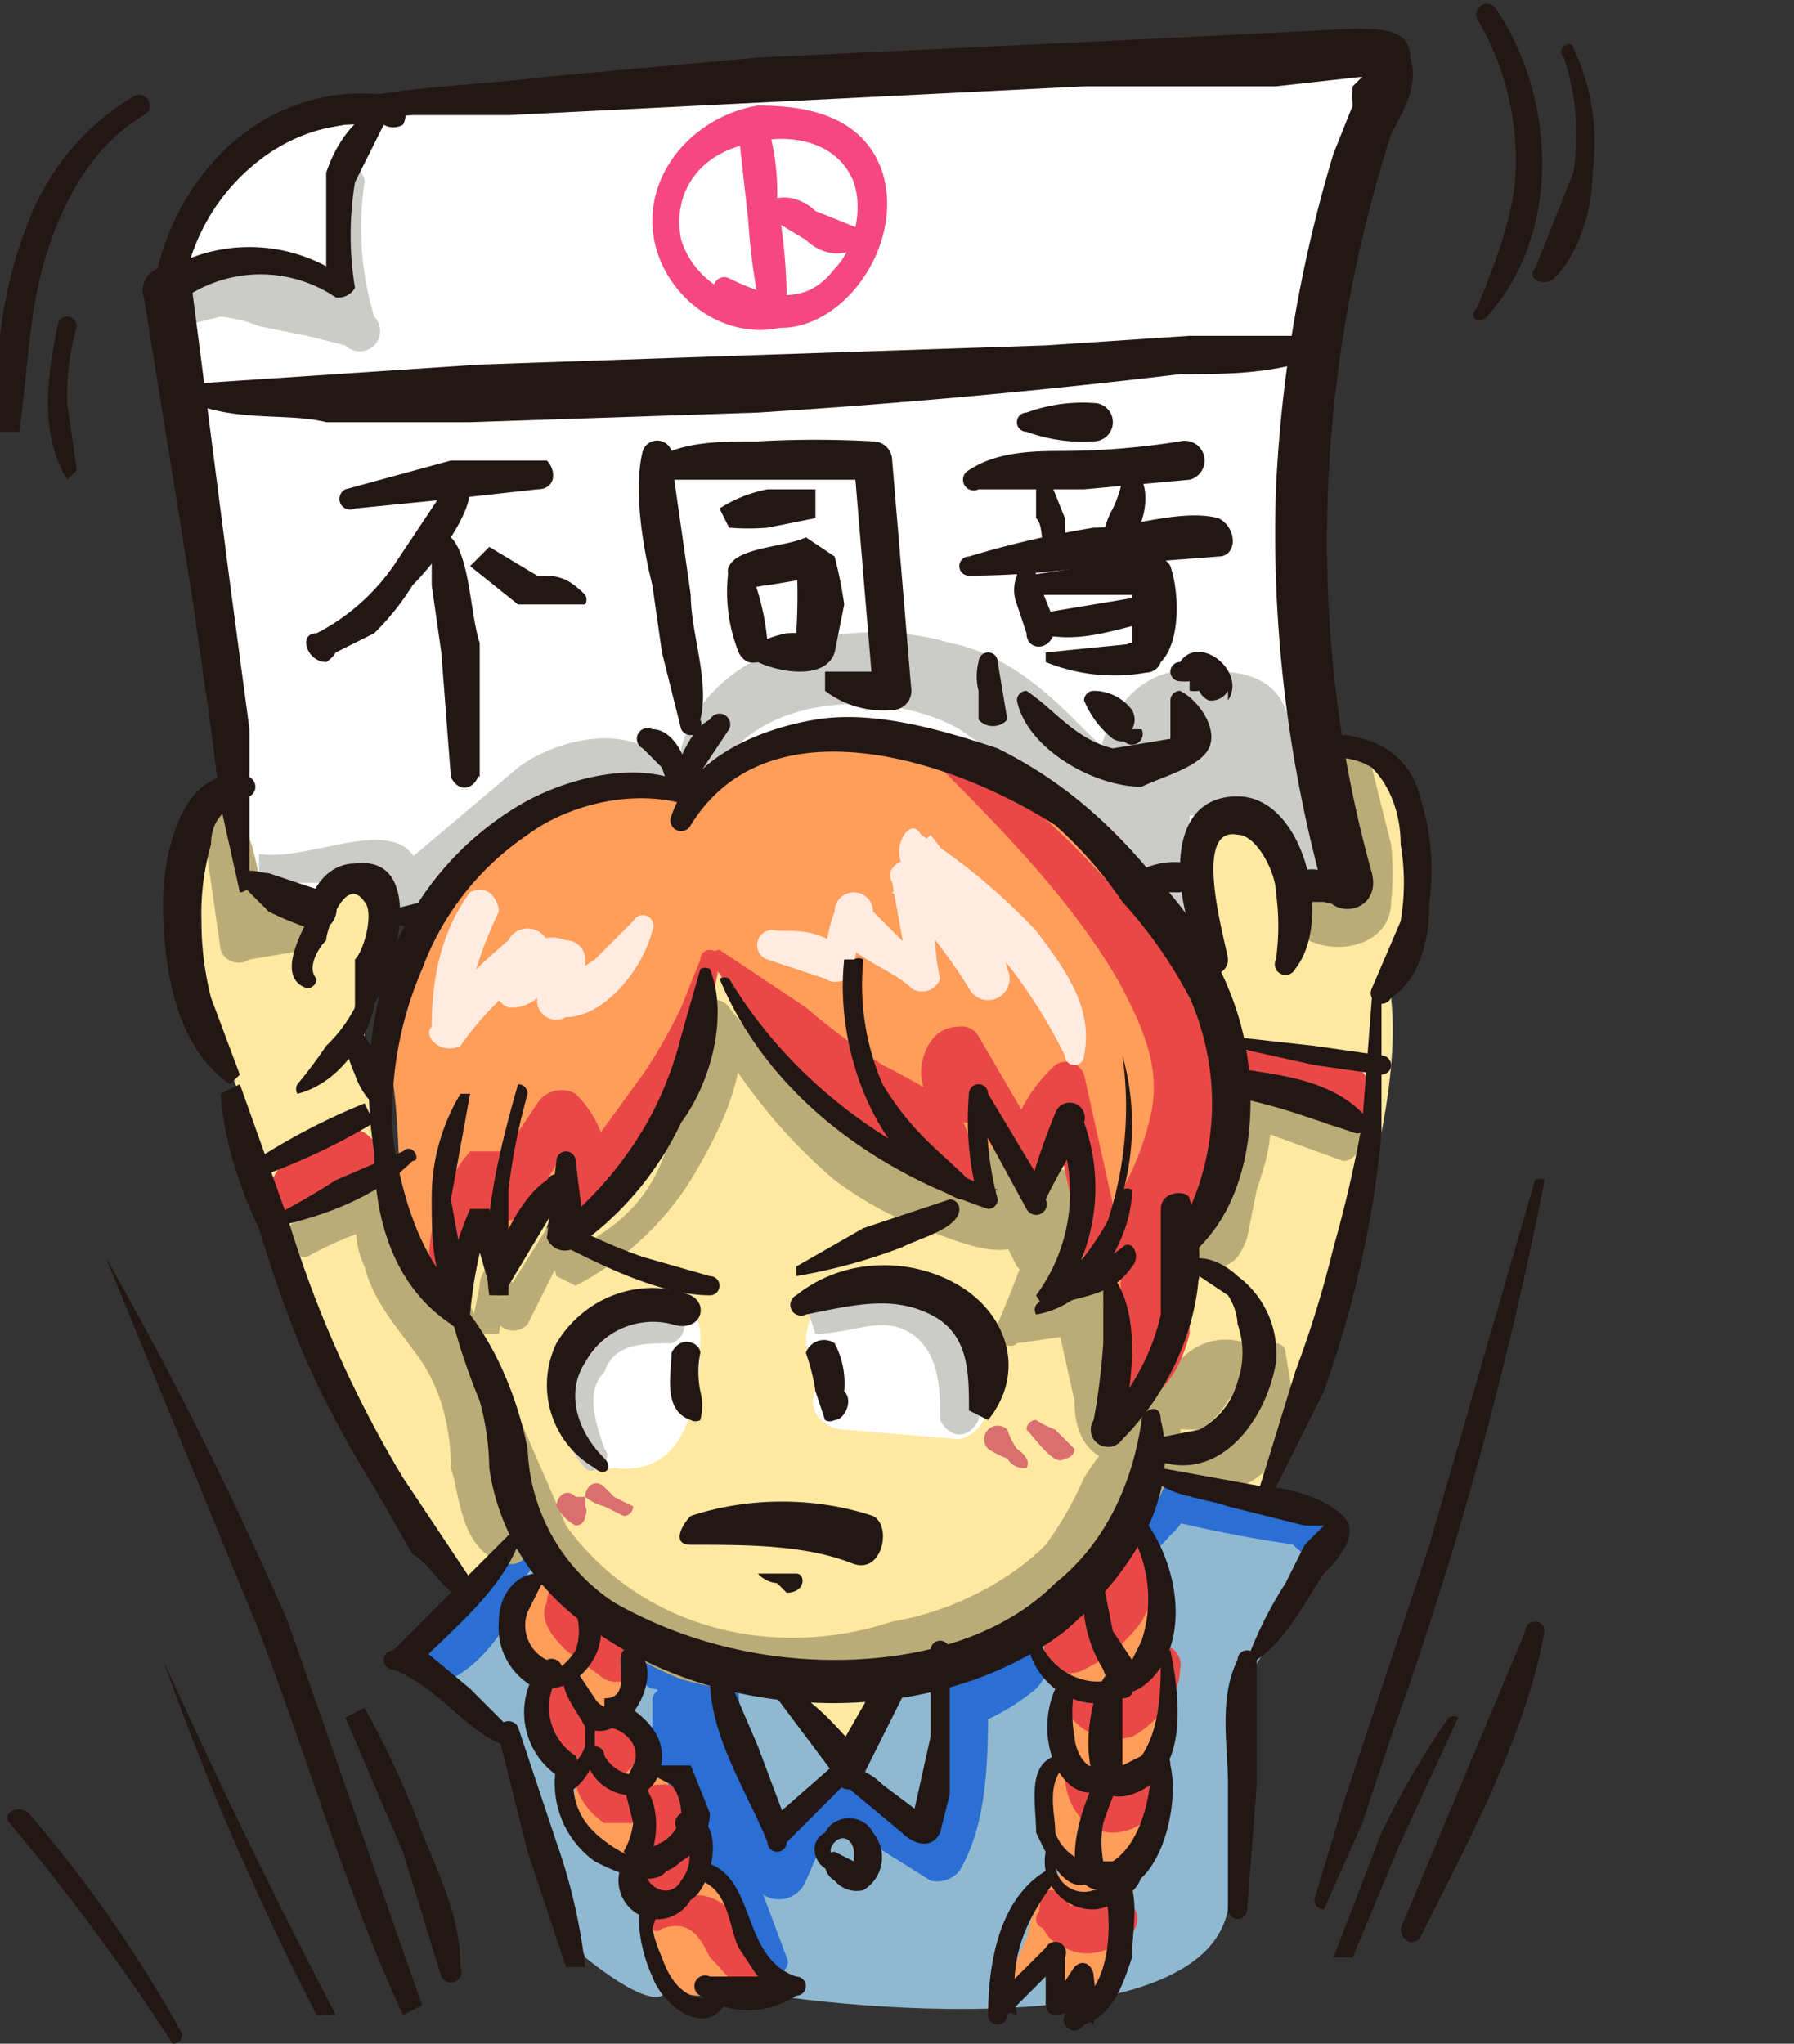 <svg xmlns="http://www.w3.org/2000/svg" viewBox="0 0 187 213"><rect x="0" y="0" width="187" height="213" fill="#333333" stroke="none"/><defs><style>.cls-1{fill:#8fb9d1}.cls-2{fill:#ff9d5b}.cls-3{fill:#fff}.cls-4{fill:#f54782}.cls-5{fill:#ffe9a1}.cls-6{fill:#cbccc7}.cls-7{fill:#2b6ed4}.cls-8{fill:#bbac77}.cls-9{fill:#ea4846}.cls-10{fill:#ffebdf}.cls-11{fill:#221714}.cls-12{fill:#d9706f}</style></defs><g id="Layer_2" data-name="Layer 2"><g id="圖"><path class="cls-1" d="M66 169c1 1-1 10-1 10s0 7 2 10 2 9 5 13l4 5c1 1 49 8 52-8l2-24 10-16-20-6-5 10s-15 15-30 13-19-7-19-7z"/><path class="cls-2" d="M72 80s17-8 25-3 21 12 26 20 7 18 4 24l-4 7-1 12c0 5-6 8-6 8v-15l-6 3s6-14 2-18-3 6-3 6l-6-9 1 9-12-5c-8-4-17-18-17-18s-6 24-15 27l-1-4-7 8-2-4-2 9s-3-2-5-8-1-8-2-16 3-18 8-23a24 24 0 0 1 16-8c6 0 7-2 7-2zM58 163l9 7s-1 10-2 9 3 2 3 5c0 0 7 0 3 7s0 1 0 1 3-2 2 2c0 0 5 3 5 7s4 7 5 7H73a5 5 0 0 1-5-4v-6a29 29 0 0 1-2-3l-5-4a10 10 0 0 1-1-3 26 26 0 0 0-2-6c-1-2-2-1-2-3v-3l-1-4c0-2-2-2-1-3a5 5 0 0 1 0-2 6 6 0 0 1 3-2 3 3 0 0 0 1-2zM108 170l4-3 2-3 2-3 2-2s4 4 4 7l-1 5a13 13 0 0 1 0 4v8c-1 1 2 3 1 5l-2 4-1 3-2 5a26 26 0 0 0-1 4l-2 5-1-2-2 1-1-3-4 2-2 2 3-7 1-4 2-2 1-2-2-4v-4l2-2 1-1-1-3v-4l-1-2z"/><path class="cls-3" d="M44 96l-4-1a18 18 0 0 0-3-3c-2-1-3 4-4 3l-7-3-8-62s0-11 10-15 42-5 42-5l66-3h7a14 14 0 0 1 0 8c-2 3-7 29-7 29l1 26 4 22h-5s-4-9-6-8-6 6-5 8h-6s-13-13-22-14-20-4-24 5c0 0-12-1-16 1S44 96 44 96z"/><path class="cls-4" d="M82 32l-7-2a9 9 0 0 1-4-5c-1-5 2-9 7-10 3-1 9-1 11 4 1 3 0 7-2 9-3 4-7 3-11 1a1 1 0 0 0-1 2c8 9 20-3 17-13-2-6-8-7-13-7-6 1-11 6-11 12 0 7 7 13 14 11a1 1 0 0 0 0-2z"/><path class="cls-4" d="M77 14l1 9a65 65 0 0 0 1 8c0 2 2 1 3 0a56 56 0 0 0-1-10 25 25 0 0 0-1-8c-1-1-3 0-3 1z"/><path class="cls-4" d="M79 22l5 3c1 1 3 2 5 1a1 1 0 0 0 1-2l-5-2c-1-1-3-2-5-1a1 1 0 0 0-1 1z"/><path class="cls-5" d="M25 82s-8 4-5 17 5 13 6 19l7 23c3 10 13 22 16 24s7-5 7-5 7 14 29 16 36-22 36-22l10 2s16-34 14-52c0 0 5-10 4-16s-5-11-11-11 3 15 3 15h-5s-3-8-6-8-4 2-5 6a107 107 0 0 0 0 12s8 21 0 24l-2 6s-4 15-7 16c0 0 3-13-1-15l-5 1s7-14 2-16l-4 6-5-9 1 9s-20-4-29-23c0 0-6 22-14 27s-2-4-2-4l-6 6c0 2-3-2-3-2l-2 9a25 25 0 0 1-7-14l-3-15a28 28 0 0 1 1-7s2-8 0-9-4 1-5 2-8-2-8-2z"/><path class="cls-1" d="M56 160l-7 5-6 7 9 9 9 23s6 5 8 4-2-7-1-9-2-4-2-4-7-4-6-9-5-3-4-10a13 13 0 0 1-3-7s1-5 4-5-1-4-1-4z"/><path class="cls-6" d="M19 34l4-1a14 14 0 0 1 4 1l5 1 4 1a2 2 0 0 0 3-3 32 32 0 0 1-1-14c0-1-1-2-2-1a13 13 0 0 0-1 7v9l3-2a20 20 0 0 1-3-2 12 12 0 0 0-3-1 25 25 0 0 0-6-1c-2 0-8 1-8 4a1 1 0 0 0 1 2zM27 92h7c2 0 6-2 6 1a2 2 0 0 0 4 1l11-9a16 16 0 0 1 6-3h8a1 1 0 0 0 1-2c-4-5-12-3-16 0L41 91l3 2c0-10-11-3-17-4v3zM75 80c5-8 18-8 25-4l10 7c3 3 7 9 11 8l-1-1a28 28 0 0 1 2 5 1 1 0 0 0 2-1v-9h1s-2-1 0 0a18 18 0 0 0 3 0c2 0 3 0 5 2l2 3c0 4 4 4 5 1 0-3-2-6-4-8s-5-5-8-5c-8-1-8 11-6 17l2-1-2-5v1a4 4 0 0 0 1-4l-6-6-5-5c-4-4-8-7-13-8-10-3-25 0-28 11 0 3 3 4 4 2z"/><path class="cls-6" d="M124 94c-3-5-3-10-1-15v-1a4 4 0 0 1 3 0 6 6 0 0 1 2 1l3 1 1 1 3 2c1 1 2-1 1-2l-1-4v-1a8 8 0 0 0-1-2c-1-3-4-4-7-4-5-1-9 1-11 5-2 3-2 8 0 12l5 9a2 2 0 0 0 3-2z"/><path class="cls-5" d="M86 178c0 2 1 5 3 3a2 2 0 0 0 0-2l-2-3-1 3a11 11 0 0 1 4-1l-1-3a10 10 0 0 0-3 4 1 1 0 0 0 2 2 4 4 0 0 0 2-2l1-1a2 2 0 0 0-1-3 14 14 0 0 0-5 0 2 2 0 0 0 0 3l2 3v-2h2v-1h-3z"/><path class="cls-7" d="M68 176a7 7 0 0 1 4 2l-1-2c1 7 3 15 8 21a3 3 0 0 0 5-1c1-2 2-6 5-5l8 5a3 3 0 0 0 3-1c3-5 3-12 3-18l-2 3a23 23 0 0 0 7-4c1-1 2-3 0-5a3 3 0 0 0-3 0l-6 4a3 3 0 0 0-1 2c0 5 0 11-2 16l3-1c-3-2-7-6-11-6-4-1-7 4-9 7h4c-4-5-6-11-6-17a3 3 0 0 0-3-3h-7a2 2 0 0 0 1 3zM53 162l-8 9a2 2 0 0 0 2 4c4-2 7-7 8-11 1-1 0-3-2-2zM120 162a18 18 0 0 0 2-2 7 7 0 0 0 2-3 2 2 0 0 0-1-2 2 2 0 0 0-3 0 9 9 0 0 0-1 3l-1 2c-1 2 1 3 2 2z"/><path class="cls-7" d="M120 158a138 138 0 0 0 15 3l-1-1a7 7 0 0 0 2 2 2 2 0 0 0 2-1 4 4 0 0 0-1-4c-1-2-2-1-4-1h-13a1 1 0 0 0 0 2zM68 177v6l4 7 2 6 6 9a1 1 0 0 0 2-1l-6-16-3-7c0-1 0-4-2-5a2 2 0 0 0-3 1z"/><path class="cls-8" d="M40 124c-4 1-3 6-2 8 1 4 4 7 6 10s3 7 3 11c1 3 1 9 6 10a2 2 0 0 0 2-1c1-3-1-7-2-10 0-4-1-8-3-11l-5-8a10 10 0 0 1-3-4v-4a2 2 0 0 0-2-1zM129 115l-4 9c-1 3-2 7 1 8a3 3 0 0 0 3-1 8 8 0 0 0 1-2l1-5c1-3 2-6 1-9h-3zM123 154c3 2 7 2 10-2a7 7 0 0 0 2-5l-1-6a1 1 0 0 0-2 0l-1 4-2 3c-1 3-3 4-6 3-1 0-2 2 0 3z"/><path class="cls-8" d="M119 146c0 3 4 3 6 3a8 8 0 0 0 3-3 9 9 0 0 0 2-4 2 2 0 0 0 0-2c-3-1-6 0-8 3a6 6 0 0 0-1 1v1a2 2 0 0 0-2 1z"/><path class="cls-8" d="M47 137a84 84 0 0 0 8 23 29 29 0 0 0 16 15c14 4 30 1 41-8a28 28 0 0 0 8-9c1-3 5-8 2-11a3 3 0 0 0-3 0 14 14 0 0 0-2 1l-1 2a31 31 0 0 0-3 4 36 36 0 0 1-4 7c-4 4-10 7-16 8-12 4-26 1-34-10l-10-23a2 2 0 0 0-2 1z"/><path class="cls-8" d="M74 107a57 57 0 0 0 13 16 39 39 0 0 0 9 5c3 1 7 3 10 2a3 3 0 0 0 1-4l-3-6-3 2 5 10a2 2 0 0 0 3 0l3-8-4-1c0 6-2 10-4 15-1 1 1 3 2 2l7-1-3-2 2 9c0 3 1 5 3 6a1 1 0 0 0 2 0c1-3 0-5-1-8l-1-8a2 2 0 0 0-4-2l-6 3 2 2c2-5 5-10 5-16 0-1-3-2-4-1l-2 8h3c-1-3-2-7-5-10a2 2 0 0 0-3 2l1 5 4-1c-2-2-6-2-8-3a33 33 0 0 1-9-5c-5-3-9-8-13-13a1 1 0 0 0-3 2z"/><path class="cls-8" d="M52 139l1-6-3 1a29 29 0 0 0 2 4 2 2 0 0 0 3 0l4-8-2-1 1 4 2 1a31 31 0 0 0 12-11c3-5 6-11 5-16a1 1 0 0 0-3 0l-5 14c-2 5-6 8-11 10l3 1-1-3a2 2 0 0 0-3-1l-5 8h3a34 34 0 0 1-2-3c-1-2-3-1-3 1l-1 5h3zM129 117l11 4c2 0 3-4 1-4a61 61 0 0 1-10-3 1 1 0 0 0-2 3zM32 131a35 35 0 0 1 7-3c3-1 2-6-1-5a16 16 0 0 0-8 5 2 2 0 0 0 2 3zM21 85l2 14a2 2 0 0 0 3 1l6-1c3-1 0-6-3-5l-4 2 3 1c-1-4-1-10-4-13a2 2 0 0 0-3 1zM136 96a1 1 0 0 0 0-3 1 1 0 0 0 0 3z"/><path class="cls-8" d="M135 97c3 3 10 2 10-3a30 30 0 0 0 0-6l-2-8a2 2 0 0 0-4 0c-2 5 2 10 2 15l3-3c-4 0-6 2-9 3a2 2 0 0 0 0 2z"/><path class="cls-9" d="M74 100l6 9a34 34 0 0 0 6 6l7 5a29 29 0 0 0 3 2 20 20 0 0 1 3 2 2 2 0 0 0 3-3c-2-3-3-8-1-11l-2 1h1l-2-2 7 12c1 2 3 2 4 0a11 11 0 0 1 4-7l-4-1 4 18c1 2 3 2 4 1a34 34 0 0 1 6-4l-3-3-2 11-2 9c-1 1 0 2 1 2 4-1 6-4 7-8v-13c0-1-2-3-3-2a41 41 0 0 0-7 6h3l-4-18a2 2 0 0 0-3-1 16 16 0 0 0-5 9h4l-7-12a2 2 0 0 0-2-1c-3 0-4 3-4 5l2 11 4-1c-1-3-1-5-3-7a68 68 0 0 0-7-4 80 80 0 0 1-8-6l-9-6a1 1 0 0 0-1 1z"/><path class="cls-9" d="M117 131a40 40 0 0 0 0 8 1 1 0 0 0 2 0 40 40 0 0 0 1-8 1 1 0 0 0-3 0zM49 135c1-4 1-8 4-12h-5c1 2 3 5 6 4l3-4 3-5h-4a7 7 0 0 1 3 6c0 2 2 3 4 2a47 47 0 0 0 8-12l3-8 1-6a1 1 0 0 0-2 0l-2 5a54 54 0 0 1-4 7l-8 11 4 2c1-4 0-8-3-11a3 3 0 0 0-4 1l-6 9 2-1h-1l3 1-1-4h-4a18 18 0 0 0-4 15 2 2 0 0 0 4 0zM100 111a8 8 0 0 0 0 6h2a12 12 0 0 1 0-5 1 1 0 0 0-2-1z"/><path class="cls-9" d="M97 79c7 7 15 15 20 24 2 4 4 8 3 13a31 31 0 0 1-2 6l-2 4-1 4c0 2 2 3 3 2l4-1a16 16 0 0 0 3-5 20 20 0 0 0 2-8l-1-8a34 34 0 0 0-3-8c-6-10-15-18-24-25-1-1-3 1-2 2zM118 161l-3 4a14 14 0 0 1-5 4 3 3 0 0 0-1 2 3 3 0 0 0 0 2 3 3 0 0 0 4 1 16 16 0 0 0 6-5c1-2 3-5 1-7a2 2 0 0 0-2-1zM57 167c-1 2 1 4 2 5l4 3a3 3 0 0 0 4-4l-4-3a13 13 0 0 0-4-3c-1-1-2 1-2 2zM111 178a6 6 0 0 0 7 3c2-1 5-4 5-7a2 2 0 0 0-4-1l-3 3a4 4 0 0 1-4 0 1 1 0 0 0-1 2zM111 185c0 3 2 6 5 6s6-3 5-5c0-3-3-2-4 0v1a1 1 0 0 1-1 0 3 3 0 0 1-2-2h-3zM109 197a4 4 0 0 0 2 6 5 5 0 0 0 6-1 2 2 0 0 0-1-4l-7 1a1 1 0 0 0 0 2l7 1-2-3-2 1-1-3h-2zM57 176a5 5 0 0 0 1 7 14 14 0 0 0 3 2 12 12 0 0 0 4 0l2-2c0-2-2-3-4-4l-2-1s-1 0 0 0h-2 2s-1 0 0 0h-1a12 12 0 0 1 0-2 2 2 0 0 0-3 0z"/><path class="cls-9" d="M60 186a7 7 0 0 0 3 4h7l-3-1v2a2 2 0 0 0 1 3 4 4 0 0 0 3-2 5 5 0 0 0 0-5 2 2 0 0 0-2-1c-2 0-5 1-7-1 0-1-3 0-2 1z"/><path class="cls-9" d="M68 198a5 5 0 0 0 3 0 4 4 0 0 0 2-2 2 2 0 1 0-3-2h-1s1 0 0 0a3 3 0 0 0-1 1l1-1a7 7 0 0 1-1 1 1 1 0 0 0 0 2z"/><path class="cls-9" d="M69 201c3-1 4 1 5 3 2 2 4 5 6 4a1 1 0 0 0 1-1l-2-4a37 37 0 0 0-3-4c-2-2-5-2-8 0-1 1 0 3 1 2zM129 113c2 2 6 2 9 4 4 2 7-4 3-6-3-2-9-3-12-1v3zM31 126a23 23 0 0 1 4-2 11 11 0 0 0 3-1 7 7 0 0 0 2-2 1 1 0 0 0-1-2c-3-4-10 1-11 5-1 2 1 3 3 2z"/><path class="cls-3" d="M66 151c0-3-1-9 4-9l-4-3a31 31 0 0 1 0 5c0 2-1 3-3 3a3 3 0 0 0 1 6c8 1 9-8 9-14a3 3 0 0 0-3-3c-4 0-8 2-9 6-2 3-2 7 0 10a3 3 0 0 0 5-1zM89 148a24 24 0 0 0 1-5 13 13 0 0 0 0-3v1l1-1c2 1 6 3 6 6l3-3-12-1 3 4 1-2 1-2-5 1a17 17 0 0 0 5 2 3 3 0 0 0 3-1l-1 1a2 2 0 0 0 1-1 2 2 0 0 1 0-1 3 3 0 0 0-1-3 22 22 0 0 1-2-2c-2-1-4-1-5 1a56 56 0 0 0-3 6c-1 2 1 4 3 4l12 1a4 4 0 0 0 3-4c1-6-6-13-13-12-3 0-6 2-6 6l2 8a2 2 0 0 0 3 0z"/><path class="cls-6" d="M85 139c4 0 7-2 10 0s3 6 3 9c1 2 3 2 4 0a11 11 0 0 0-5-12c-3-3-9-3-13 0l1 3zM63 151c-1-3-2-6 0-8 1-3 4-3 7-3a2 2 0 0 0 1-3c-10-4-17 8-10 16 1 1 3-1 2-2z"/><path class="cls-10" d="M49 93c-3 4-4 9-4 14-1 1 1 3 3 2a32 32 0 0 1 8-8l-4-2v3a2 2 0 0 0 1 3 4 4 0 0 0 3-1 13 13 0 0 0 2-1v-1c1 0 1 0 0 0l-2-2v4a2 2 0 0 0 3 2c4 0 8-5 9-9a1 1 0 0 0-2-1l-4 4-3 2 2 2v-4a2 2 0 0 0-2-2 4 4 0 0 0-3 0 10 10 0 0 0-1 1l-1 1s0 1 0 0l2 3 1-3a2 2 0 0 0-4-2 64 64 0 0 0-8 8l3 2a46 46 0 0 1 4-13c0-1-1-3-3-2zM80 100l6 2a2 2 0 0 0 3-1 11 11 0 0 1 1-4h-3c2 3 6 4 8 6a2 2 0 0 0 3-1c-1-4 0-7-2-11l-3 2a53 53 0 0 1 8 10 2 2 0 0 0 4-2c-1-5-5-10-8-14l-3 3c8 6 13 12 17 20a1 1 0 0 0 2 0c1-5-2-9-5-13a65 65 0 0 0-12-10c-1-2-3 1-2 3 3 4 6 7 7 12l3-1a56 56 0 0 0-8-11c-1-1-4 0-3 2l2 11 3-1a17 17 0 0 0-4-4l-3-3a2 2 0 0 0-4 0 16 16 0 0 0-1 6l3-1c-3-3-5-3-8-3a1 1 0 0 0-1 3z"/><path class="cls-11" d="M72 86c8-13 27-7 38 0a44 44 0 0 1 7 8 47 47 0 0 1 7 10 27 27 0 0 1-1 24 1 1 0 0 0 2 2c5-5 6-13 5-20s-5-14-10-19c-5-6-10-10-16-13-6-2-13-4-19-3s-13 4-15 10a1 1 0 0 0 2 1zM47 137a66 66 0 0 0 3 9 28 28 0 0 1 1 7c1 7 5 13 11 17 14 10 36 10 49 0 7-6 12-14 10-22 0-2-2-1-2 0-1 7-4 13-9 17-6 6-15 8-23 8s-16-2-23-6a20 20 0 0 1-9-16c-1-5-3-10-6-14a1 1 0 0 0-2 0z"/><path class="cls-11" d="M63 152c-3-3-4-7-2-10a8 8 0 0 1 9-4c3 1 4-2 2-3-5-2-11 0-14 5a10 10 0 0 0 4 13c1 1 2 0 1-1z"/><path class="cls-11" d="M70 141c0 2-1 6 2 7a1 1 0 0 0 1 0 6 6 0 0 0 0-3 10 10 0 0 1 0-4c0-1-2-2-3 0zM84 137c5-1 9-2 13 0s4 6 4 10l2 1c4-5 2-11-3-14s-12-3-17 1a1 1 0 0 0 1 2zM84 141a21 21 0 0 1 1 4l1 3a1 1 0 0 0 1 0c1 0 2-2 1-3a9 9 0 0 0-1-5 2 2 0 0 0-3 1zM72 161c6 0 12 0 17 2 3 1 4-4 2-5-6-2-13-2-19 0-1 1-2 3 0 3zM59 130c4 2 10 5 15 5a1 1 0 0 0 0-2l-7-2a58 58 0 0 1-7-3c-1 0-2 1-1 2zM83 133a58 58 0 0 0 11-3c2-1 6-2 6-4a1 1 0 0 0-1-1l-9 3-7 4v1zM72 82c-5-3-13-1-18 2a32 32 0 0 0-13 15 41 41 0 0 0-2 21c0 7 2 14 8 18 1 1 2 0 2-1a45 45 0 0 1 2-10h-2l2 7a1 1 0 0 0 2 0l6-10a1 1 0 0 0-2-1c-3 2-5 7-6 10h2l-2-7h-2a40 40 0 0 0-3 11l3-1c-5-4-7-11-8-17a38 38 0 0 1 3-18 29 29 0 0 1 11-14c4-3 11-5 17-3a1 1 0 0 0 0-2z"/><path class="cls-11" d="M73 101l-2 7a37 37 0 0 1-3 8 38 38 0 0 1-10 12l3 1-1-8a1 1 0 0 0-2 0l-1 8a2 2 0 0 0 3 1 33 33 0 0 0 11-13c3-4 5-11 3-16a1 1 0 0 0-1 0zM75 102c5 12 16 20 28 24a1 1 0 0 0 1-1 32 32 0 0 1-1-11l-2 1 6 11a1 1 0 0 0 2-1 62 62 0 0 1 4-7l-3-1a18 18 0 0 1-2 18s1 2 2 1c3-1 6-1 8-4 1-1 0-3-1-2a23 23 0 0 1-8 4l1 2a20 20 0 0 0 3-19 1 1 0 0 0-3-1 68 68 0 0 0-3 9l2-1-6-10a1 1 0 0 0-2 0 31 31 0 0 0 1 11l2-1c-12-4-22-12-28-22a1 1 0 0 0-1 0z"/><path class="cls-11" d="M115 133v7a71 71 0 0 1-1 8 1 1 0 0 0 3 2c6-6 10-16 7-25 0-1-3-1-3 1v11a23 23 0 0 1-6 11l2 1c1-5 2-12-1-16a1 1 0 0 0-1 0z"/><path class="cls-11" d="M125 133l3 2a6 6 0 0 1 1 3 9 9 0 0 1 0 6 8 8 0 0 1-4 5l-5 1a1 1 0 0 0 0 2c7 3 12-4 13-10a10 10 0 0 0-4-9c-1-1-4-3-6-1a1 1 0 0 0 0 2h1a1 1 0 0 0 1-1z"/><path class="cls-12" d="M103 151a9 9 0 0 0 2 1 2 2 0 0 0 2 1 1 1 0 0 0 0-1 3 3 0 0 0-1-1 8 8 0 0 1-1-2 1 1 0 0 0-2 2zM107 149c1 1 3 4 4 3a1 1 0 0 0 1-1l-2-2a10 10 0 0 1-2-1 1 1 0 0 0-1 1z"/><path class="cls-11" d="M79 164a3 3 0 0 0 2 1l1 1c2 0 2-2 1-2h-4zM71 84c2-2 0-8-3-8a1 1 0 0 0-1 2l2 2 1 3 1 1z"/><path class="cls-11" d="M72 82l4-6a1 1 0 0 0-2-1c-2 1-3 4-4 6 0 2 2 2 2 1zM56 164c-2 0-4 2-4 5a7 7 0 0 0 4 7v-2a8 8 0 0 0 2 11v-1a10 10 0 0 0 4 10c2 1 8 4 8-1h-2c-1 2-5-1-6-2a7 7 0 0 1-2-7 1 1 0 0 0 0-1 6 6 0 0 1-2-8 1 1 0 0 0-1-2 4 4 0 0 1-2-5l2-4h-1z"/><path class="cls-11" d="M65 172c-1 1 1 5-2 5v3c2 0 4 2 3 4l-1 2a1 1 0 0 0 1 1c2 0 3-2 3-4 0-3-3-5-5-6v3c3-1 5-7 2-8h-1z"/><path class="cls-11" d="M68 185l2 1a5 5 0 0 1 1 3 4 4 0 0 1-2 3l-2 1a1 1 0 0 0 0 1c1 2 3 1 4 0a6 6 0 0 0 3-5l-2-5h-5a1 1 0 0 0 1 1z"/><path class="cls-11" d="M65 194a4 4 0 0 0 7 4c2-1 4-8 0-9a1 1 0 0 0-1 2 4 4 0 0 1 0 5c-1 2-4 1-4-2a1 1 0 0 0-2 0z"/><path class="cls-11" d="M69 197c-4 0-2 7-1 9 1 3 6 7 8 2a1 1 0 0 0-1 0c-3 1-5-1-6-4a14 14 0 0 1-1-3l1-3v-1z"/><path class="cls-11" d="M73 196c3 1 3 5 4 7 2 3 3 5 5 5v-2h-8a1 1 0 0 0-1 2c3 2 7 2 10 0a1 1 0 0 0 0-2c-6-2-4-11-10-12a1 1 0 0 0 0 1zM60 168a6 6 0 0 1 0 4 7 7 0 0 1-4 3 1 1 0 0 0 1 1c4 0 7-5 5-8a1 1 0 0 0-2 0z"/><path class="cls-11" d="M59 174c-1 2 1 4 2 6a3 3 0 0 0 3 0 1 1 0 0 0 0-1v-1a2 2 0 0 1-2-1l-2-3h-1z"/><path class="cls-11" d="M61 179v3a5 5 0 0 1-3 3l2 1a5 5 0 0 0 0-1l-1-1-1 1 1 2a6 6 0 0 0 3-4v-4a1 1 0 0 0-1 0z"/><path class="cls-11" d="M61 183a5 5 0 0 0 6 4 1 1 0 1 0-1-2 4 4 0 0 1-3-2 1 1 0 0 0-2 0z"/><path class="cls-11" d="M65 186l1 4a8 8 0 0 1-1 3l2 2c2-3 2-8-1-10a1 1 0 0 0-1 1z"/><path class="cls-12" d="M58 157a5 5 0 0 0 2 2 1 1 0 0 0 1-1 1 1 0 0 0 0-1v-1a8 8 0 0 1-1 0c-1-1-2 0-2 1zM61 156a5 5 0 0 0 2 1l2 1a1 1 0 0 0 1-1l-2-1a18 18 0 0 0-1-1c-1-1-2 0-2 1z"/><path class="cls-11" d="M117 124a29 29 0 0 1-4 7l-5 5a1 1 0 0 0 0 1c6-1 10-8 10-13a1 1 0 0 0-1 0zM25 112l-3-8a32 32 0 0 1-1-8 26 26 0 0 1 1-8c0-3 2-4 4-5a1 1 0 0 0-1-2c-6-1-8 8-8 13 0 6 1 15 7 19l1-1zM33 102c-1-1 0-3 1-4 0-1 2-7 4-4 1 1 0 5-1 6v6h1c3-3 7-17-1-16-3 0-5 3-5 6-1 2-3 6 0 7a1 1 0 0 0 1-1zM23 113c0 5 2 11 4 15a130 130 0 0 0 5 14 111 111 0 0 0 7 13l4 7c2 1 3 4 6 5a1 1 0 0 0 1-1l-4-6-4-6a120 120 0 0 1-12-27l-5-14-2 1zM138 80l2-1a7 7 0 0 1 3 1c2 2 3 5 3 8a24 24 0 0 1 0 8l-3 7a1 1 0 0 0 2 1c3-2 4-6 4-10a25 25 0 0 0-1-11 8 8 0 0 0-6-6c-3-1-4 0-5 2-1 1 0 2 1 1zM128 100c0-1-4-14 1-13 2 0 4 4 4 6a25 25 0 0 1 0 7 1 1 0 0 0 2 1c4-5 1-18-6-18-9 0-6 14-3 18 1 1 2 0 2-1z"/><path class="cls-11" d="M26 92v-8-8l-2-15-4-31c-1-4-6-2-5 1l5 31 2 14 1 8 2 9a1 1 0 0 0 1-1zM34 12h19l20-1 40-2h20l9-1-1 1a8 8 0 0 0 0 2l-2 5a144 144 0 0 0-6 35 140 140 0 0 0 5 42c1 3 6 2 5-2-7-25-6-52 2-77 1-2 3-5 2-8 0-3-3-3-6-3l-20 1-42 2-22 2c-8 1-16 1-23 3a1 1 0 0 0 0 1z"/><path class="cls-11" d="M20 42c5 2 10 1 14 2h15l30-1a790 790 0 0 0 44-4c5 0 10 0 15-2v-2h-14l-15 1-30 1-29 1-15 1-15 1a1 1 0 0 0 0 2zM37 53l10-1 9-1c2 0 2-2 1-3H47l-11 3a1 1 0 0 0 1 2z"/><path class="cls-11" d="M47 50l-6 9a22 22 0 0 1-8 7c-2 0-1 3 1 3a3 3 0 0 0 1-1 1 1 0 0 0 0-1v1l2-1 2-1a26 26 0 0 0 4-5c2-2 6-7 6-10a1 1 0 0 0-2-1z"/><path class="cls-11" d="M45 56v5l1 7 1 13c1 2 3 1 3-1v-1a1 1 0 0 0-1-1l-1 1 2 2V67c-1-3-1-9-3-11a1 1 0 0 0-2 0zM49 59l5 4h7a1 1 0 0 0 0-1c-2-2-3-2-5-2l-5-3-2 2zM67 47c-1 4 0 10 1 14l1 7 2 8a1 1 0 0 0 2-1c1-4-1-9-1-13l-2-14a1 1 0 0 0-3-1z"/><path class="cls-11" d="M68 50h23l-2-2 2 24 2-2h-7v2a10 10 0 0 0 7 2 2 2 0 0 0 2-2l-2-24a2 2 0 0 0-2-2 108 108 0 0 0-12 0c-4 0-8 0-11 2a1 1 0 0 0 0 2z"/><path class="cls-11" d="M76 55a25 25 0 0 0 4 0l5-1v-3h-5a14 14 0 0 0-5 2l1 2zM76 59a17 17 0 0 0 1 9 2 2 0 0 0 1 1 2 2 0 0 0 1 0 2 2 0 0 0 1-2 25 25 0 0 0-2-8h-2z"/><path class="cls-11" d="M76 60c1 2 3 1 4 1l6-1-3-2a64 64 0 0 1 0 8h1a19 19 0 0 0-2 0 13 13 0 0 0-3 1 1 1 0 0 0 0 2c2 1 7 2 8-1l1-5a46 46 0 0 0-1-5l-3-2c-2 1-7 1-8 3a1 1 0 0 0 0 1zM107 45a17 17 0 0 0 7 1 2 2 0 0 0 0-4 17 17 0 0 0-7 1 1 1 0 0 0 0 2zM102 51h11l11-1a2 2 0 0 0-1-4 80 80 0 0 1-12 1c-3 0-7 0-10 2a1 1 0 0 0 1 2z"/><path class="cls-11" d="M108 49v5c1 1 0 3 2 4a1 1 0 0 0 1 0v-4l-2-5h-1zM117 50a13 13 0 0 1-1 3 8 8 0 0 0-1 3 1 1 0 0 0 2 1c2-1 3-5 2-7a1 1 0 0 0-2 0z"/><path class="cls-11" d="M101 60a89 89 0 0 0 13-1l13-1c2 0 2-3 0-4-4-1-9 1-13 1a99 99 0 0 0-13 3 1 1 0 0 0 0 2z"/><path class="cls-11" d="M106 60a4 4 0 0 0 0 3l1 3c0 2 3 2 3-1l-2-5a1 1 0 0 0-2 0z"/><path class="cls-11" d="M107 62h14l-3-1v7a1 1 0 0 0 3 1c2-2 2-7 1-10a2 2 0 0 0-2-1l-13 2a1 1 0 0 0 0 2z"/><path class="cls-11" d="M108 66c4 1 7 0 11-1 2 0 3-3 1-3l-6 1-6 1a1 1 0 0 0 0 2zM109 69a19 19 0 0 0 11 1c2-1 0-5-2-3a1 1 0 0 0-1 1l1 1 1-2-10 1v1zM102 69a6 6 0 0 0 0 3v3a2 2 0 0 0 3 0l-1-6a1 1 0 0 0-2 0zM106 73c1 5 8 9 13 9 2-1 6-2 7-4s-1-5-3-6a1 1 0 0 0-1 1v4l-6 1c-4-1-6-4-9-6a1 1 0 0 0-1 1z"/><path class="cls-11" d="M113 73a10 10 0 0 0 3 4 2 2 0 0 0 2 0h-1a1 1 0 0 0 2-1h-1a2 2 0 0 0 0-2 5 5 0 0 0-4-2 1 1 0 0 0-1 1zM123 71a5 5 0 0 0 1 0c-1 0 0 0 0 0v1a4 4 0 0 0 1 0 2 2 0 0 0 1 1h-1 1a2 2 0 0 0 2-1v1c2-3-3-7-5-4a1 1 0 0 0 0 2zM40 11c-3 1-5 4-6 7v12l2-1a17 17 0 0 0-20 0l3 2a21 21 0 0 1 9-15 18 18 0 0 1 8-3 44 44 0 0 1 4 0 2 2 0 0 0 2 0 2 2 0 0 0 0-2 4 4 0 0 0-2-1 1 1 0 0 0-1 0c-1 1 0 3 2 3v-1h-2a1 1 0 0 1 1 1v-2l1-1c-13-2-23 8-25 20-1 1 1 3 2 2a14 14 0 0 1 17-1 2 2 0 0 0 2-1 34 34 0 0 1 0-11l4-8a1 1 0 0 0-1-1zM25 92l3 3a33 33 0 0 0 5 2c2 0 3-3 1-4l-6-2c-1 0-3-1-3 1zM40 96l4 1c2 0 2-3 0-3l-4 1a1 1 0 0 0 0 1zM141 93c-1-2-4-3-6-2-2 0-2 2 0 3h3a5 5 0 0 0 3 0 1 1 0 0 0 0-1zM118 93h5a2 2 0 0 0 1-3 8 8 0 0 0-7 2l1 1zM31 114c4-1 7-5 8-9a1 1 0 0 0-2 0 15 15 0 0 1-3 4 47 47 0 0 1-3 4 1 1 0 0 0 0 1z"/><path class="cls-11" d="M36 109a17 17 0 0 0 1 3 8 8 0 0 0 1 2 3 3 0 0 0 1 1 1 1 0 0 0 1-1 3 3 0 0 0 0-1 10 10 0 0 0 0-2l-2-3a1 1 0 0 0-2 1zM143 104l-1 13a132 132 0 0 1-3 13 112 112 0 0 1-4 13l-4 13c-1 1 0 1 1 1l6-12a113 113 0 0 0 4-14 99 99 0 0 0 2-13v-14a1 1 0 0 0-1 0zM118 160a14 14 0 0 1 1 11l-1 2-2-3-1-5a1 1 0 0 0-2 0 14 14 0 0 0 2 9c1 3 3 3 5 1 4-4 3-12-1-17-1 0-2 1-1 2z"/><path class="cls-11" d="M107 170c0 5 5 9 10 7 2 0 1-3-1-2-3 1-7-1-8-5h-1z"/><path class="cls-11" d="M121 172c0 4 0 8-2 11l-2 1v-3-5a1 1 0 0 0-2-1c-2 3-3 14 3 12s5-10 4-15h-1z"/><path class="cls-11" d="M110 176a10 10 0 0 0 0 8c1 2 3 4 6 2 1 0 0-3-1-2-2 1-3-2-3-3a14 14 0 0 1 0-5 1 1 0 0 0-2 0z"/><path class="cls-11" d="M120 184c0 3-1 8-4 10h-1a11 11 0 0 1 0-4 44 44 0 0 1 2-5 1 1 0 0 0-2-1c-2 3-6 14 1 13 5 0 7-9 6-13 0-2-2-1-2 0z"/><path class="cls-11" d="M110 183c-3 1-2 5-2 8 1 2 3 7 6 5a1 1 0 0 0 1-1l-2-1a5 5 0 0 1-3-3c0-2-1-5 1-7l-1-1z"/><path class="cls-11" d="M109 193a5 5 0 0 0 5 6c2 0 7-3 4-5a1 1 0 0 0-1 0c-1 1-1 3-3 3a3 3 0 0 1-4-3 1 1 0 0 0-1-1z"/><path class="cls-11" d="M109 195c-5 3-6 10-6 15a1 1 0 0 0 2 0l5-5-1-1v5a1 1 0 0 0 1 1c2 0 3-2 4-3l-2-1a15 15 0 0 1-1 4 1 1 0 0 0 2 1c3-1 4-4 5-7 0-3 1-7-1-9a1 1 0 0 0-2 1c1 4 1 11-3 13l2 2a18 18 0 0 0 0-5c0-1-1-2-2-1l-2 3h1v-4a1 1 0 0 0-2-1l-6 6 3 1c-1-6 1-10 4-14l-1-1zM120 154c2 2 5 2 8 3l8 2h2l-2 2-2 4a41 41 0 0 0-4 8 1 1 0 0 0 1 0c3-2 5-6 7-9 1-1 4-4 2-6s-6-3-8-3l-11-2a1 1 0 0 0-1 1zM53 160l-12 12a1 1 0 0 0 0 2c5 2 8 7 12 8 1 1 2 0 1-1l-5-5-6-5v3c4-4 9-8 11-13a1 1 0 0 0-1-1zM81 177l6 8a1 1 0 0 0 3 0l4-8c0-2-2-3-3-1l-4 7h3c-2-2-5-6-8-7l-1 1z"/><path class="cls-11" d="M74 175c0 6 4 12 6 17a1 1 0 0 0 2 0l7-7c1-1 0-3-1-2l-8 7h2l-3-8-3-7a1 1 0 0 0-2 0z"/><path class="cls-11" d="M88 186l6 5c1 1 3 2 4 0l1-4v-5-10a1 1 0 0 0-2 0v9l-2 9 1-1-4-3a7 7 0 0 0-4-2v2zM88 194c-1 0-2-1-1-2s2 0 2 1v1l-2-1a1 1 0 0 0-1 1 2 2 0 0 0 1 2 3 3 0 0 0 3 1 4 4 0 0 0 1-6c-1-2-4-2-5 0-2 1-1 4 1 4l1-1zM129 173c-2 4-1 9-1 13v13a1 1 0 0 0 2 0l1-13v-13a1 1 0 0 0-2 0zM52 181l3 12 4 12h2a59 59 0 0 0-3-13l-4-12a1 1 0 0 0-2 1zM138 199l4-9 3-9a396 396 0 0 0 16-58 1 1 0 0 0-1 0l-11 38-6 18-3 9-3 10a1 1 0 0 0 1 1zM148 202c5-10 11-21 13-32a1 1 0 0 0-2 0l-13 31c0 1 1 2 2 1zM11 131l16 39c5 13 9 27 15 40l2-1-14-40a397 397 0 0 0-19-38zM17 173a299 299 0 0 0 16 37h2a732 732 0 0 1-18-37zM36 179l6 14 4 13a1 1 0 0 0 2-1c0-5-2-9-4-14a95 95 0 0 0-6-13l-2 1zM141 204l5-12 6-13a1 1 0 0 0-1 0 95 95 0 0 0-7 12l-5 13h2zM156 212zM1 190a229 229 0 0 1 17 23 1 1 0 0 0 1-1 134 134 0 0 0-16-23c-1-1-3 0-2 1zM154 2a29 29 0 0 1 4 15c0 5-2 10-4 15-1 1 0 2 1 1 8-9 7-23 1-32a1 1 0 0 0-2 1z"/><path class="cls-11" d="M163 6a25 25 0 0 1 1 12l-4 10c-1 1 1 2 2 1 3-3 4-8 4-11a23 23 0 0 0-2-13c0-1-2 0-1 1zM14 10A26 26 0 0 0 3 23a46 46 0 0 0-3 22h2c1-7 1-13 3-19s5-11 10-14a1 1 0 0 0-1-2z"/><path class="cls-11" d="M6 34c-1 5-2 11 1 16l1-1-1-7a27 27 0 0 1 1-8 1 1 0 0 0-2 0zM128 109l9 2 7 1a1 1 0 0 0 0-2l-7-1-9-1v1zM127 114a65 65 0 0 1 8 2l6 2a1 1 0 0 0 1-2c-4-4-10-4-15-5v3zM26 123a66 66 0 0 0 13-6l-1-2a67 67 0 0 0-13 7l1 1zM28 128c5-1 11-3 15-7 1 0 0-2-1-1l-7 3a75 75 0 0 1-7 4 1 1 0 0 0 0 1zM88 100c-1 9 3 21 12 25 1 0 2-1 1-2-3-3-6-5-9-10a26 26 0 0 1-2-13 1 1 0 0 0-1 0zM117 110a38 38 0 0 1-3 21c4-6 5-14 3-21zM54 113c-2 7-4 15-3 22h2v-11a65 65 0 0 1 2-10 1 1 0 0 0-1-1zM48 114a21 21 0 0 0-3 11c0 4 0 9 3 12a1 1 0 0 0 1-1l-2-11 2-11h-1z"/></g></g></svg>